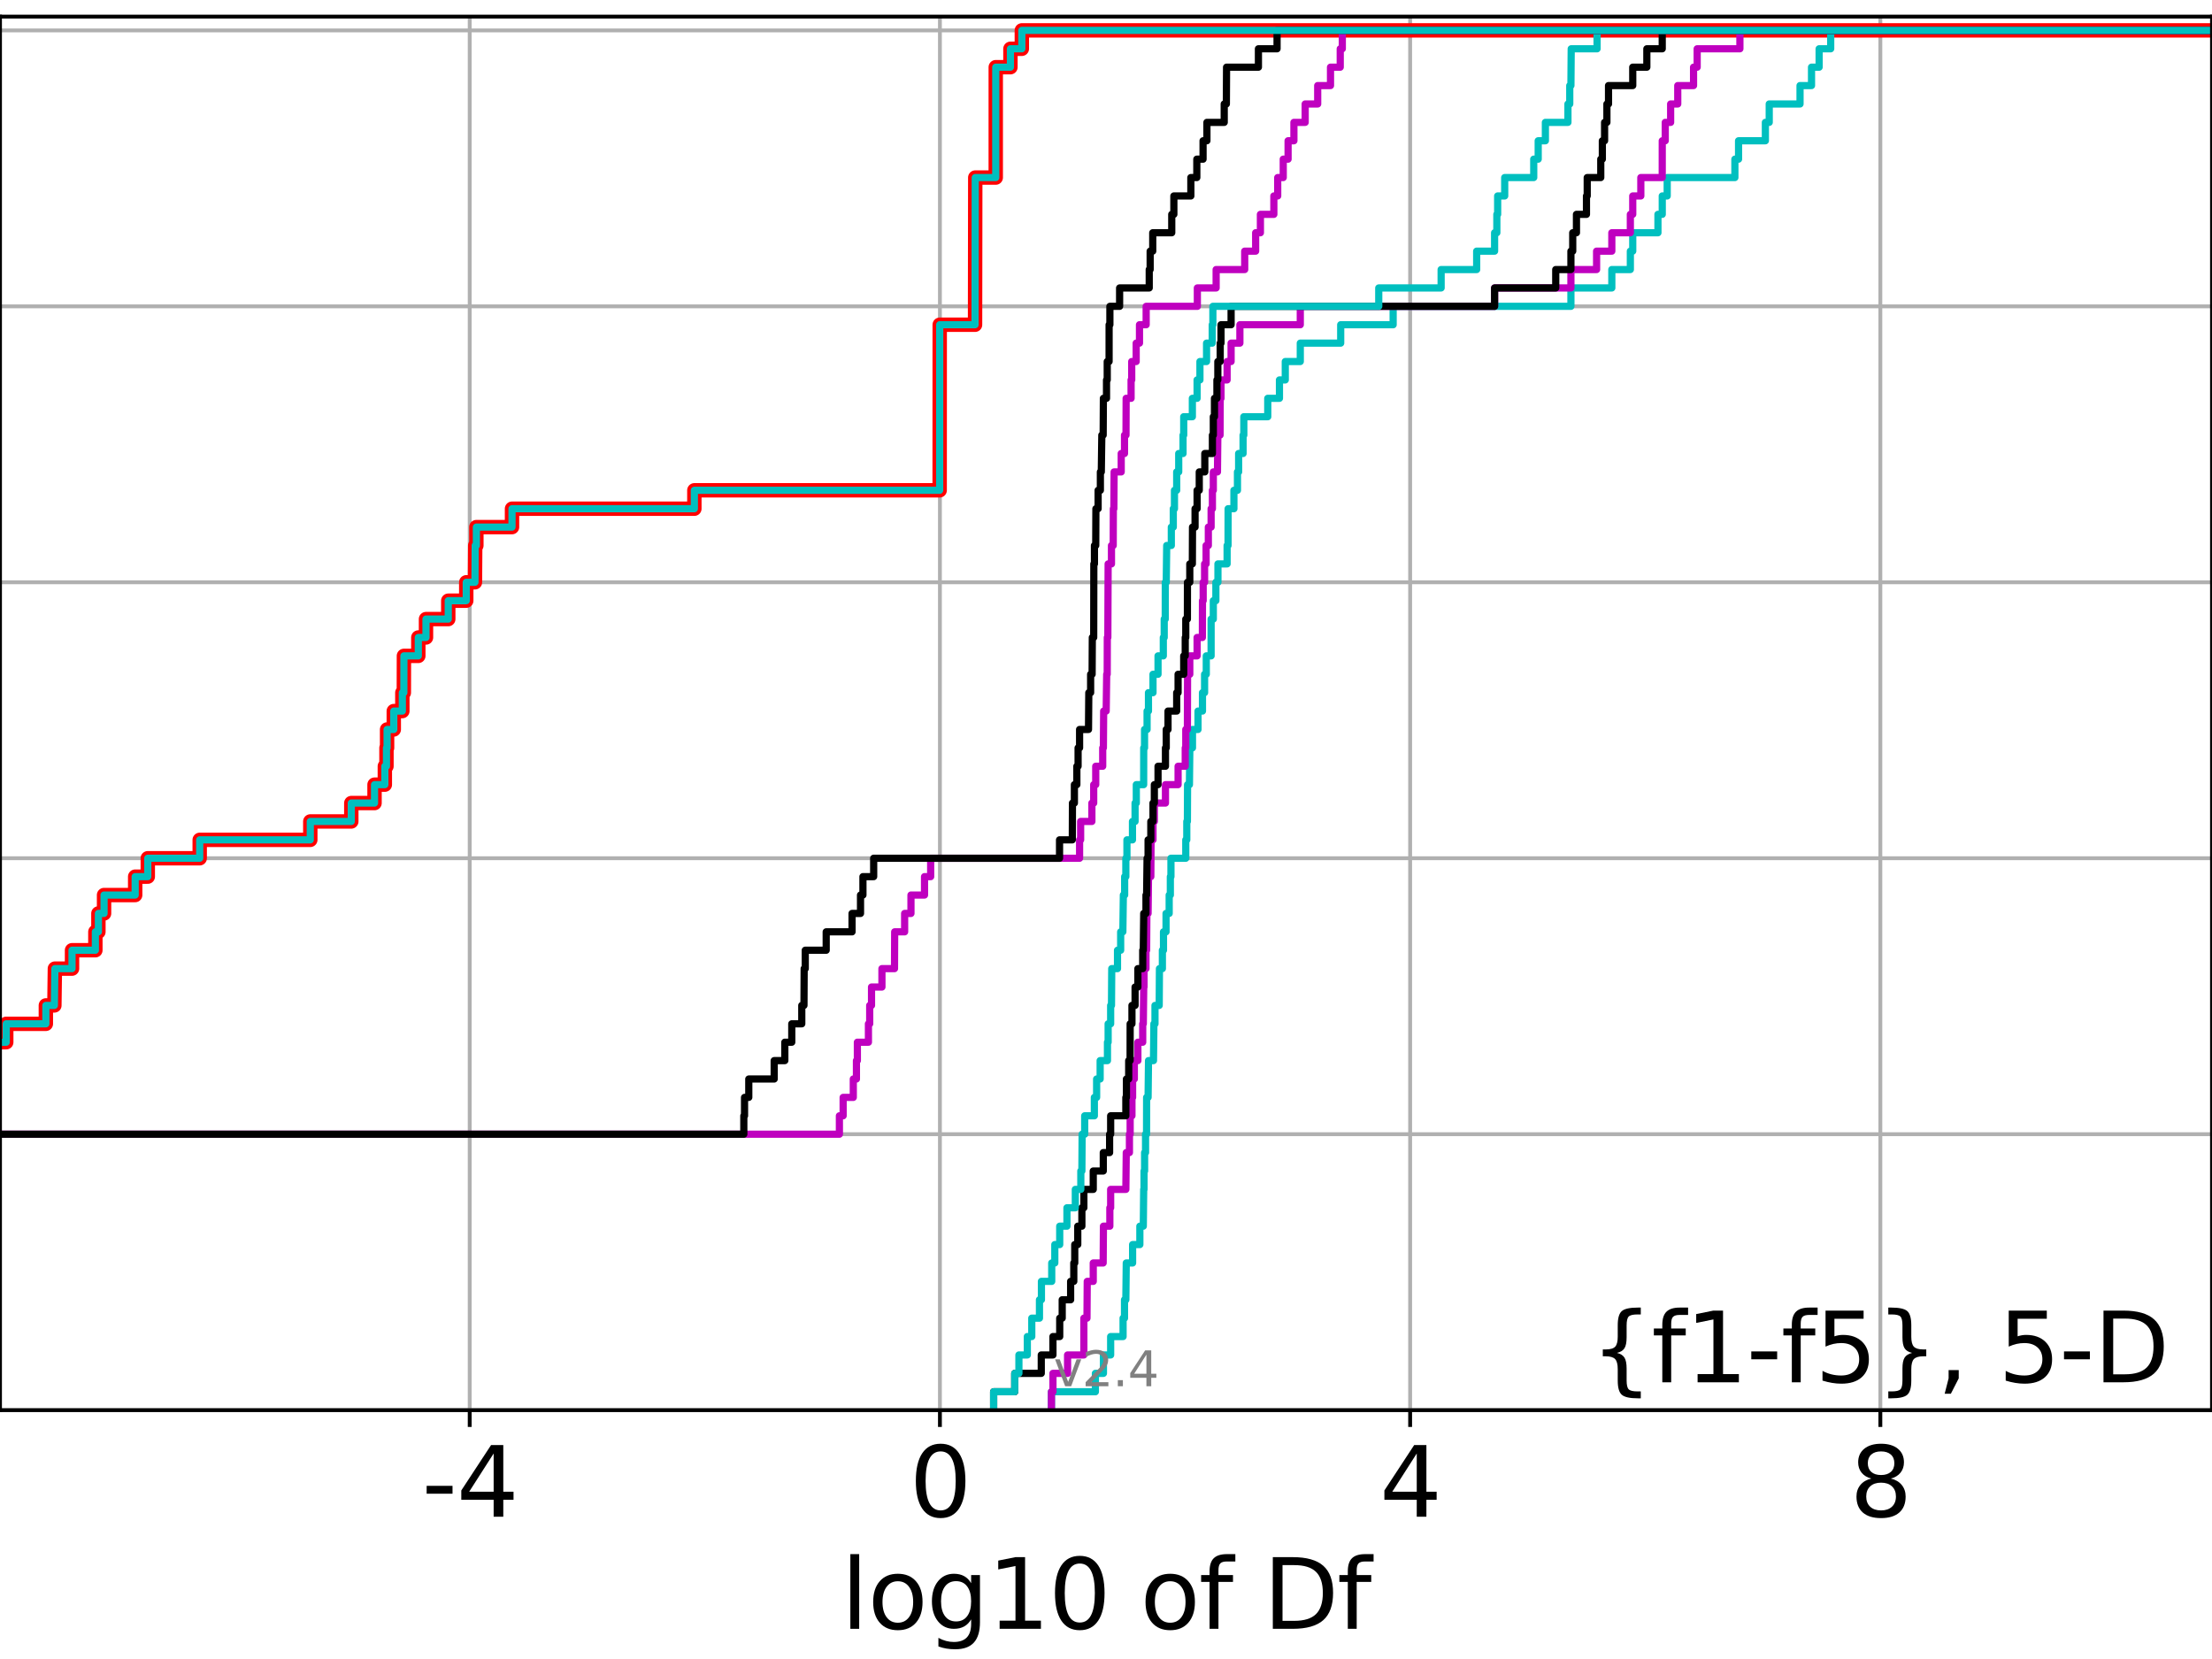 <?xml version="1.0" encoding="utf-8" standalone="no"?>
<!DOCTYPE svg PUBLIC "-//W3C//DTD SVG 1.1//EN"
  "http://www.w3.org/Graphics/SVG/1.1/DTD/svg11.dtd">
<svg height="345.6pt" version="1.1" viewBox="0 0 460.8 345.6" width="460.8pt" xmlns="http://www.w3.org/2000/svg" xmlns:xlink="http://www.w3.org/1999/xlink">
 <defs>
  <style type="text/css">*{stroke-linecap:butt;stroke-linejoin:round;}</style>
 </defs>
 <g id="figure_1">
  <g id="patch_1">
   <path d="M 0 345.6 
L 460.8 345.6 
L 460.8 0 
L 0 0 
z
" style="fill:#ffffff;"/>
  </g>
  <g id="axes_1">
   <g id="patch_2">
    <path d="M 0 293.76 
L 460.8 293.76 
L 460.8 3.456 
L 0 3.456 
z
" style="fill:#ffffff;"/>
   </g>
   <g id="matplotlib.axis_1">
    <g id="xtick_1">
     <g id="line2d_1">
      <path clip-path="url(#p318d437524)" d="M 97.848 293.76 
L 97.848 3.456 
" style="fill:none;stroke:#b0b0b0;stroke-linecap:square;stroke-width:0.8;"/>
     </g>
     <g id="line2d_2">
      <defs>
       <path d="M 0 0 
L 0 3.5 
" id="m38474926c3" style="stroke:#000000;stroke-width:0.8;"/>
      </defs>
      <g>
       <use style="stroke:#000000;stroke-width:0.8;" x="97.848" xlink:href="#m38474926c3" y="293.76"/>
      </g>
     </g>
     <g id="text_1">
      <!-- -4 -->
      <g transform="translate(87.878 315.957)scale(0.2 -0.2)">
       <defs>
        <path d="M 313 2009 
L 1997 2009 
L 1997 1497 
L 313 1497 
L 313 2009 
z
" id="DejaVuSans-2d" transform="scale(0.016)"/>
        <path d="M 2419 4116 
L 825 1625 
L 2419 1625 
L 2419 4116 
z
M 2253 4666 
L 3047 4666 
L 3047 1625 
L 3713 1625 
L 3713 1100 
L 3047 1100 
L 3047 0 
L 2419 0 
L 2419 1100 
L 313 1100 
L 313 1709 
L 2253 4666 
z
" id="DejaVuSans-34" transform="scale(0.016)"/>
       </defs>
       <use xlink:href="#DejaVuSans-2d"/>
       <use x="36.084" xlink:href="#DejaVuSans-34"/>
      </g>
     </g>
    </g>
    <g id="xtick_2">
     <g id="line2d_3">
      <path clip-path="url(#p318d437524)" d="M 195.803 293.76 
L 195.803 3.456 
" style="fill:none;stroke:#b0b0b0;stroke-linecap:square;stroke-width:0.8;"/>
     </g>
     <g id="line2d_4">
      <g>
       <use style="stroke:#000000;stroke-width:0.8;" x="195.803" xlink:href="#m38474926c3" y="293.76"/>
      </g>
     </g>
     <g id="text_2">
      <!-- 0 -->
      <g transform="translate(189.44 315.957)scale(0.2 -0.2)">
       <defs>
        <path d="M 2034 4250 
Q 1547 4250 1301 3770 
Q 1056 3291 1056 2328 
Q 1056 1369 1301 889 
Q 1547 409 2034 409 
Q 2525 409 2770 889 
Q 3016 1369 3016 2328 
Q 3016 3291 2770 3770 
Q 2525 4250 2034 4250 
z
M 2034 4750 
Q 2819 4750 3233 4129 
Q 3647 3509 3647 2328 
Q 3647 1150 3233 529 
Q 2819 -91 2034 -91 
Q 1250 -91 836 529 
Q 422 1150 422 2328 
Q 422 3509 836 4129 
Q 1250 4750 2034 4750 
z
" id="DejaVuSans-30" transform="scale(0.016)"/>
       </defs>
       <use xlink:href="#DejaVuSans-30"/>
      </g>
     </g>
    </g>
    <g id="xtick_3">
     <g id="line2d_5">
      <path clip-path="url(#p318d437524)" d="M 293.757 293.76 
L 293.757 3.456 
" style="fill:none;stroke:#b0b0b0;stroke-linecap:square;stroke-width:0.8;"/>
     </g>
     <g id="line2d_6">
      <g>
       <use style="stroke:#000000;stroke-width:0.8;" x="293.757" xlink:href="#m38474926c3" y="293.76"/>
      </g>
     </g>
     <g id="text_3">
      <!-- 4 -->
      <g transform="translate(287.394 315.957)scale(0.2 -0.2)">
       <use xlink:href="#DejaVuSans-34"/>
      </g>
     </g>
    </g>
    <g id="xtick_4">
     <g id="line2d_7">
      <path clip-path="url(#p318d437524)" d="M 391.711 293.76 
L 391.711 3.456 
" style="fill:none;stroke:#b0b0b0;stroke-linecap:square;stroke-width:0.8;"/>
     </g>
     <g id="line2d_8">
      <g>
       <use style="stroke:#000000;stroke-width:0.8;" x="391.711" xlink:href="#m38474926c3" y="293.76"/>
      </g>
     </g>
     <g id="text_4">
      <!-- 8 -->
      <g transform="translate(385.349 315.957)scale(0.2 -0.2)">
       <defs>
        <path d="M 2034 2216 
Q 1584 2216 1326 1975 
Q 1069 1734 1069 1313 
Q 1069 891 1326 650 
Q 1584 409 2034 409 
Q 2484 409 2743 651 
Q 3003 894 3003 1313 
Q 3003 1734 2745 1975 
Q 2488 2216 2034 2216 
z
M 1403 2484 
Q 997 2584 770 2862 
Q 544 3141 544 3541 
Q 544 4100 942 4425 
Q 1341 4750 2034 4750 
Q 2731 4750 3128 4425 
Q 3525 4100 3525 3541 
Q 3525 3141 3298 2862 
Q 3072 2584 2669 2484 
Q 3125 2378 3379 2068 
Q 3634 1759 3634 1313 
Q 3634 634 3220 271 
Q 2806 -91 2034 -91 
Q 1263 -91 848 271 
Q 434 634 434 1313 
Q 434 1759 690 2068 
Q 947 2378 1403 2484 
z
M 1172 3481 
Q 1172 3119 1398 2916 
Q 1625 2713 2034 2713 
Q 2441 2713 2670 2916 
Q 2900 3119 2900 3481 
Q 2900 3844 2670 4047 
Q 2441 4250 2034 4250 
Q 1625 4250 1398 4047 
Q 1172 3844 1172 3481 
z
" id="DejaVuSans-38" transform="scale(0.016)"/>
       </defs>
       <use xlink:href="#DejaVuSans-38"/>
      </g>
     </g>
    </g>
    <g id="text_5">
     <!-- log10 of Df -->
     <g transform="translate(175.214 339.313)scale(0.2 -0.2)">
      <defs>
       <path d="M 603 4863 
L 1178 4863 
L 1178 0 
L 603 0 
L 603 4863 
z
" id="DejaVuSans-6c" transform="scale(0.016)"/>
       <path d="M 1959 3097 
Q 1497 3097 1228 2736 
Q 959 2375 959 1747 
Q 959 1119 1226 758 
Q 1494 397 1959 397 
Q 2419 397 2687 759 
Q 2956 1122 2956 1747 
Q 2956 2369 2687 2733 
Q 2419 3097 1959 3097 
z
M 1959 3584 
Q 2709 3584 3137 3096 
Q 3566 2609 3566 1747 
Q 3566 888 3137 398 
Q 2709 -91 1959 -91 
Q 1206 -91 779 398 
Q 353 888 353 1747 
Q 353 2609 779 3096 
Q 1206 3584 1959 3584 
z
" id="DejaVuSans-6f" transform="scale(0.016)"/>
       <path d="M 2906 1791 
Q 2906 2416 2648 2759 
Q 2391 3103 1925 3103 
Q 1463 3103 1205 2759 
Q 947 2416 947 1791 
Q 947 1169 1205 825 
Q 1463 481 1925 481 
Q 2391 481 2648 825 
Q 2906 1169 2906 1791 
z
M 3481 434 
Q 3481 -459 3084 -895 
Q 2688 -1331 1869 -1331 
Q 1566 -1331 1297 -1286 
Q 1028 -1241 775 -1147 
L 775 -588 
Q 1028 -725 1275 -790 
Q 1522 -856 1778 -856 
Q 2344 -856 2625 -561 
Q 2906 -266 2906 331 
L 2906 616 
Q 2728 306 2450 153 
Q 2172 0 1784 0 
Q 1141 0 747 490 
Q 353 981 353 1791 
Q 353 2603 747 3093 
Q 1141 3584 1784 3584 
Q 2172 3584 2450 3431 
Q 2728 3278 2906 2969 
L 2906 3500 
L 3481 3500 
L 3481 434 
z
" id="DejaVuSans-67" transform="scale(0.016)"/>
       <path d="M 794 531 
L 1825 531 
L 1825 4091 
L 703 3866 
L 703 4441 
L 1819 4666 
L 2450 4666 
L 2450 531 
L 3481 531 
L 3481 0 
L 794 0 
L 794 531 
z
" id="DejaVuSans-31" transform="scale(0.016)"/>
       <path id="DejaVuSans-20" transform="scale(0.016)"/>
       <path d="M 2375 4863 
L 2375 4384 
L 1825 4384 
Q 1516 4384 1395 4259 
Q 1275 4134 1275 3809 
L 1275 3500 
L 2222 3500 
L 2222 3053 
L 1275 3053 
L 1275 0 
L 697 0 
L 697 3053 
L 147 3053 
L 147 3500 
L 697 3500 
L 697 3744 
Q 697 4328 969 4595 
Q 1241 4863 1831 4863 
L 2375 4863 
z
" id="DejaVuSans-66" transform="scale(0.016)"/>
       <path d="M 1259 4147 
L 1259 519 
L 2022 519 
Q 2988 519 3436 956 
Q 3884 1394 3884 2338 
Q 3884 3275 3436 3711 
Q 2988 4147 2022 4147 
L 1259 4147 
z
M 628 4666 
L 1925 4666 
Q 3281 4666 3915 4102 
Q 4550 3538 4550 2338 
Q 4550 1131 3912 565 
Q 3275 0 1925 0 
L 628 0 
L 628 4666 
z
" id="DejaVuSans-44" transform="scale(0.016)"/>
      </defs>
      <use xlink:href="#DejaVuSans-6c"/>
      <use x="27.783" xlink:href="#DejaVuSans-6f"/>
      <use x="88.965" xlink:href="#DejaVuSans-67"/>
      <use x="152.441" xlink:href="#DejaVuSans-31"/>
      <use x="216.064" xlink:href="#DejaVuSans-30"/>
      <use x="279.688" xlink:href="#DejaVuSans-20"/>
      <use x="311.475" xlink:href="#DejaVuSans-6f"/>
      <use x="372.656" xlink:href="#DejaVuSans-66"/>
      <use x="407.861" xlink:href="#DejaVuSans-20"/>
      <use x="439.648" xlink:href="#DejaVuSans-44"/>
      <use x="516.65" xlink:href="#DejaVuSans-66"/>
     </g>
    </g>
   </g>
   <g id="matplotlib.axis_2">
    <g id="ytick_1">
     <g id="line2d_9">
      <path clip-path="url(#p318d437524)" d="M 0 293.76 
L 460.8 293.76 
" style="fill:none;stroke:#b0b0b0;stroke-linecap:square;stroke-width:0.8;"/>
     </g>
     <g id="line2d_10">
      <defs>
       <path d="M 0 0 
L -3.5 0 
" id="mbe756e59b0" style="stroke:#000000;stroke-width:0.8;"/>
      </defs>
      <g>
       <use style="stroke:#000000;stroke-width:0.8;" x="0" xlink:href="#mbe756e59b0" y="293.76"/>
      </g>
     </g>
    </g>
    <g id="ytick_2">
     <g id="line2d_11">
      <path clip-path="url(#p318d437524)" d="M 0 236.274 
L 460.8 236.274 
" style="fill:none;stroke:#b0b0b0;stroke-linecap:square;stroke-width:0.8;"/>
     </g>
     <g id="line2d_12">
      <g>
       <use style="stroke:#000000;stroke-width:0.8;" x="0" xlink:href="#mbe756e59b0" y="236.274"/>
      </g>
     </g>
    </g>
    <g id="ytick_3">
     <g id="line2d_13">
      <path clip-path="url(#p318d437524)" d="M 0 178.788 
L 460.8 178.788 
" style="fill:none;stroke:#b0b0b0;stroke-linecap:square;stroke-width:0.8;"/>
     </g>
     <g id="line2d_14">
      <g>
       <use style="stroke:#000000;stroke-width:0.8;" x="0" xlink:href="#mbe756e59b0" y="178.788"/>
      </g>
     </g>
    </g>
    <g id="ytick_4">
     <g id="line2d_15">
      <path clip-path="url(#p318d437524)" d="M 0 121.302 
L 460.8 121.302 
" style="fill:none;stroke:#b0b0b0;stroke-linecap:square;stroke-width:0.8;"/>
     </g>
     <g id="line2d_16">
      <g>
       <use style="stroke:#000000;stroke-width:0.8;" x="0" xlink:href="#mbe756e59b0" y="121.302"/>
      </g>
     </g>
    </g>
    <g id="ytick_5">
     <g id="line2d_17">
      <path clip-path="url(#p318d437524)" d="M 0 63.816 
L 460.8 63.816 
" style="fill:none;stroke:#b0b0b0;stroke-linecap:square;stroke-width:0.8;"/>
     </g>
     <g id="line2d_18">
      <g>
       <use style="stroke:#000000;stroke-width:0.8;" x="0" xlink:href="#mbe756e59b0" y="63.816"/>
      </g>
     </g>
    </g>
    <g id="ytick_6">
     <g id="line2d_19">
      <path clip-path="url(#p318d437524)" d="M 0 6.33 
L 460.8 6.33 
" style="fill:none;stroke:#b0b0b0;stroke-linecap:square;stroke-width:0.8;"/>
     </g>
     <g id="line2d_20">
      <g>
       <use style="stroke:#000000;stroke-width:0.8;" x="0" xlink:href="#mbe756e59b0" y="6.33"/>
      </g>
     </g>
    </g>
   </g>
   <g id="line2d_21">
    <path clip-path="url(#p318d437524)" d="M -1 217.112 
L 1.302 217.112 
L 1.302 213.28 
L 9.552 213.28 
L 9.552 209.447 
L 11.328 209.447 
L 11.432 201.782 
L 15.005 201.782 
L 15.005 197.95 
L 19.868 197.95 
L 19.868 194.118 
L 20.499 194.118 
L 20.499 190.285 
L 21.677 190.285 
L 21.677 186.453 
L 28.159 186.453 
L 28.159 182.621 
L 30.786 182.621 
L 30.786 178.788 
L 41.602 178.788 
L 41.602 174.956 
L 64.64 174.956 
L 64.64 171.123 
L 73.182 171.123 
L 73.182 167.291 
L 78.022 167.291 
L 78.022 163.459 
L 80.169 163.459 
L 80.169 159.626 
L 80.508 159.626 
L 80.508 155.794 
L 80.637 155.794 
L 80.637 151.961 
L 82.032 151.961 
L 82.032 148.129 
L 83.816 148.129 
L 83.816 144.297 
L 84.128 144.297 
L 84.145 136.632 
L 87.143 136.632 
L 87.143 132.799 
L 88.742 132.799 
L 88.742 128.967 
L 93.382 128.967 
L 93.382 125.135 
L 97.129 125.135 
L 97.129 121.302 
L 98.941 121.302 
L 98.996 113.637 
L 99.236 113.637 
L 99.236 109.805 
L 106.661 109.805 
L 106.661 105.973 
L 144.648 105.973 
L 144.648 102.14 
L 195.749 102.14 
L 195.761 67.649 
L 203.121 67.649 
L 203.164 36.989 
L 207.433 36.989 
L 207.434 13.995 
L 210.493 13.995 
L 210.493 10.163 
L 212.866 10.163 
L 212.866 6.33 
L 212.866 6.33 
L 460.8 6.33 
L 460.8 6.33 
" style="fill:none;stroke:#ff0000;stroke-linecap:square;stroke-width:3;"/>
   </g>
   <g id="line2d_22">
    <path clip-path="url(#p318d437524)" d="M 219.033 293.76 
L 219.033 289.928 
L 228.191 289.928 
L 228.191 286.095 
L 229.866 286.095 
L 229.866 282.263 
L 231.37 282.263 
L 231.37 278.43 
L 233.958 278.43 
L 233.958 274.598 
L 234.256 274.598 
L 234.256 270.766 
L 234.535 270.766 
L 234.622 263.101 
L 235.943 263.101 
L 235.943 259.268 
L 237.453 259.268 
L 237.453 255.436 
L 238.17 255.436 
L 238.252 247.771 
L 238.322 247.771 
L 238.322 243.939 
L 238.442 243.939 
L 238.442 240.106 
L 238.639 240.106 
L 238.639 236.274 
L 238.847 236.274 
L 238.862 228.609 
L 239.168 228.609 
L 239.256 220.944 
L 240.293 220.944 
L 240.378 213.28 
L 240.606 213.28 
L 240.606 209.447 
L 241.483 209.447 
L 241.533 201.782 
L 242.146 201.782 
L 242.146 197.95 
L 242.378 197.95 
L 242.378 194.118 
L 242.908 194.118 
L 242.908 190.285 
L 243.562 190.285 
L 243.562 186.453 
L 243.806 186.453 
L 243.806 182.621 
L 243.931 182.621 
L 243.931 178.788 
L 247.019 178.788 
L 247.019 174.956 
L 247.229 174.956 
L 247.229 171.123 
L 247.357 171.123 
L 247.391 163.459 
L 247.781 163.459 
L 247.862 155.794 
L 248.414 155.794 
L 248.414 151.961 
L 249.567 151.961 
L 249.567 148.129 
L 250.497 148.129 
L 250.497 144.297 
L 250.938 144.297 
L 250.938 140.464 
L 251.29 140.464 
L 251.29 136.632 
L 252.297 136.632 
L 252.298 128.967 
L 252.757 128.967 
L 252.757 125.135 
L 253.289 125.135 
L 253.289 121.302 
L 253.72 121.302 
L 253.72 117.47 
L 255.628 117.47 
L 255.628 113.637 
L 255.823 113.637 
L 255.838 105.973 
L 257.049 105.973 
L 257.049 102.14 
L 257.786 102.14 
L 257.786 98.308 
L 258.029 98.308 
L 258.029 94.475 
L 258.954 94.475 
L 258.954 90.643 
L 259.11 90.643 
L 259.11 86.811 
L 264.097 86.811 
L 264.097 82.978 
L 266.533 82.978 
L 266.533 79.146 
L 267.748 79.146 
L 267.748 75.313 
L 270.874 75.313 
L 270.874 71.481 
L 279.292 71.481 
L 279.292 67.649 
L 290.219 67.649 
L 290.219 63.816 
L 327.251 63.816 
L 327.251 59.984 
L 335.771 59.984 
L 335.771 56.151 
L 339.631 56.151 
L 339.631 52.319 
L 340.13 52.319 
L 340.13 48.487 
L 345.38 48.487 
L 345.38 44.654 
L 346.278 44.654 
L 346.278 40.822 
L 347.308 40.822 
L 347.308 36.989 
L 361.408 36.989 
L 361.408 33.157 
L 362.174 33.157 
L 362.174 29.325 
L 367.761 29.325 
L 367.761 25.492 
L 368.563 25.492 
L 368.563 21.66 
L 374.98 21.66 
L 374.98 17.827 
L 377.373 17.827 
L 377.373 13.995 
L 378.959 13.995 
L 378.959 10.163 
L 381.368 10.163 
L 381.368 6.33 
L 381.368 6.33 
L 460.8 6.33 
L 460.8 6.33 
" style="fill:none;stroke:#00bfbf;stroke-linecap:square;stroke-width:1.5;"/>
   </g>
   <g id="line2d_23">
    <path clip-path="url(#p318d437524)" d="M 219.033 293.76 
L 219.033 289.928 
L 219.347 289.928 
L 219.347 286.095 
L 222.396 286.095 
L 222.396 282.263 
L 225.786 282.263 
L 225.79 274.598 
L 226.438 274.598 
L 226.492 266.933 
L 227.745 266.933 
L 227.745 263.101 
L 229.808 263.101 
L 229.866 255.436 
L 231.201 255.436 
L 231.201 251.604 
L 231.37 251.604 
L 231.37 247.771 
L 234.535 247.771 
L 234.622 240.106 
L 235.282 240.106 
L 235.282 236.274 
L 235.431 236.274 
L 235.431 232.442 
L 235.807 232.442 
L 235.807 228.609 
L 235.943 228.609 
L 235.943 224.777 
L 236.302 224.777 
L 236.302 220.944 
L 237.04 220.944 
L 237.04 217.112 
L 238.048 217.112 
L 238.048 213.28 
L 238.17 213.28 
L 238.259 205.615 
L 238.322 205.615 
L 238.322 201.782 
L 238.729 201.782 
L 238.729 197.95 
L 238.862 197.95 
L 238.913 190.285 
L 239.168 190.285 
L 239.256 182.621 
L 239.737 182.621 
L 239.785 174.956 
L 240.191 174.956 
L 240.191 171.123 
L 240.472 171.123 
L 240.472 167.291 
L 242.786 167.291 
L 242.786 163.459 
L 245.418 163.459 
L 245.418 159.626 
L 246.906 159.626 
L 246.906 155.794 
L 247.019 155.794 
L 247.019 151.961 
L 247.357 151.961 
L 247.391 140.464 
L 247.855 140.464 
L 247.855 136.632 
L 249.376 136.632 
L 249.376 132.799 
L 250.476 132.799 
L 250.497 125.135 
L 250.643 125.135 
L 250.643 121.302 
L 250.938 121.302 
L 250.938 117.47 
L 251.251 117.47 
L 251.251 113.637 
L 251.721 113.637 
L 251.721 109.805 
L 252.297 109.805 
L 252.297 105.973 
L 252.566 105.973 
L 252.566 102.14 
L 252.757 102.14 
L 252.757 98.308 
L 253.62 98.308 
L 253.699 90.643 
L 254.161 90.643 
L 254.19 82.978 
L 254.357 82.978 
L 254.357 79.146 
L 255.628 79.146 
L 255.628 75.313 
L 256.461 75.313 
L 256.461 71.481 
L 258.291 71.481 
L 258.291 67.649 
L 270.874 67.649 
L 270.874 63.816 
L 311.351 63.816 
L 311.351 59.984 
L 327.251 59.984 
L 327.251 56.151 
L 332.6 56.151 
L 332.6 52.319 
L 335.771 52.319 
L 335.771 48.487 
L 339.631 48.487 
L 339.631 44.654 
L 340.13 44.654 
L 340.13 40.822 
L 341.813 40.822 
L 341.813 36.989 
L 346.273 36.989 
L 346.278 29.325 
L 346.902 29.325 
L 346.902 25.492 
L 348.024 25.492 
L 348.024 21.66 
L 349.507 21.66 
L 349.507 17.827 
L 352.797 17.827 
L 352.797 13.995 
L 353.552 13.995 
L 353.552 10.163 
L 362.452 10.163 
L 362.452 6.33 
L 362.452 6.33 
L 460.8 6.33 
L 460.8 6.33 
" style="fill:none;stroke:#bf00bf;stroke-linecap:square;stroke-width:1.5;"/>
   </g>
   <g id="line2d_24">
    <path clip-path="url(#p318d437524)" d="M 206.992 293.76 
L 206.992 289.928 
L 211.394 289.928 
L 211.394 286.095 
L 216.915 286.095 
L 216.915 282.263 
L 219.347 282.263 
L 219.347 278.43 
L 220.759 278.43 
L 220.759 274.598 
L 221.277 274.598 
L 221.277 270.766 
L 223.032 270.766 
L 223.032 266.933 
L 223.691 266.933 
L 223.691 263.101 
L 223.89 263.101 
L 223.89 259.268 
L 224.518 259.268 
L 224.518 255.436 
L 225.375 255.436 
L 225.375 251.604 
L 225.79 251.604 
L 225.79 247.771 
L 227.745 247.771 
L 227.745 243.939 
L 229.834 243.939 
L 229.834 240.106 
L 231.152 240.106 
L 231.152 236.274 
L 231.37 236.274 
L 231.37 232.442 
L 234.535 232.442 
L 234.535 228.609 
L 234.655 228.609 
L 234.655 224.777 
L 235.128 224.777 
L 235.128 220.944 
L 235.421 220.944 
L 235.431 213.28 
L 235.807 213.28 
L 235.807 209.447 
L 236.459 209.447 
L 236.459 205.615 
L 237.04 205.615 
L 237.04 201.782 
L 238.048 201.782 
L 238.048 197.95 
L 238.17 197.95 
L 238.259 190.285 
L 238.729 190.285 
L 238.729 186.453 
L 238.862 186.453 
L 238.957 178.788 
L 239.168 178.788 
L 239.168 174.956 
L 239.737 174.956 
L 239.737 171.123 
L 240.191 171.123 
L 240.191 167.291 
L 240.472 167.291 
L 240.472 163.459 
L 241.239 163.459 
L 241.239 159.626 
L 242.786 159.626 
L 242.786 155.794 
L 242.95 155.794 
L 242.95 151.961 
L 243.32 151.961 
L 243.32 148.129 
L 245.126 148.129 
L 245.126 144.297 
L 245.418 144.297 
L 245.418 140.464 
L 246.59 140.464 
L 246.59 136.632 
L 246.906 136.632 
L 246.906 132.799 
L 247.019 132.799 
L 247.019 128.967 
L 247.357 128.967 
L 247.369 121.302 
L 247.855 121.302 
L 247.855 117.47 
L 248.389 117.47 
L 248.421 109.805 
L 248.953 109.805 
L 248.953 105.973 
L 249.376 105.973 
L 249.376 102.14 
L 249.828 102.14 
L 249.828 98.308 
L 250.982 98.308 
L 250.982 94.475 
L 252.566 94.475 
L 252.566 90.643 
L 252.757 90.643 
L 252.757 86.811 
L 252.997 86.811 
L 252.997 82.978 
L 253.507 82.978 
L 253.507 79.146 
L 253.699 79.146 
L 253.699 75.313 
L 254.19 75.313 
L 254.19 71.481 
L 254.357 71.481 
L 254.357 67.649 
L 256.461 67.649 
L 256.461 63.816 
L 311.351 63.816 
L 311.351 59.984 
L 324.089 59.984 
L 324.089 56.151 
L 327.251 56.151 
L 327.251 52.319 
L 327.628 52.319 
L 327.628 48.487 
L 328.406 48.487 
L 328.406 44.654 
L 330.49 44.654 
L 330.49 40.822 
L 330.647 40.822 
L 330.647 36.989 
L 333.469 36.989 
L 333.469 33.157 
L 333.798 33.157 
L 333.798 29.325 
L 334.265 29.325 
L 334.265 25.492 
L 334.748 25.492 
L 334.748 21.66 
L 335.085 21.66 
L 335.085 17.827 
L 340.13 17.827 
L 340.13 13.995 
L 343.068 13.995 
L 343.068 10.163 
L 346.273 10.163 
L 346.273 6.33 
L 346.273 6.33 
L 460.8 6.33 
L 460.8 6.33 
" style="fill:none;stroke:#000000;stroke-linecap:square;stroke-width:1.5;"/>
   </g>
   <g id="line2d_25">
    <path clip-path="url(#p318d437524)" d="M 206.992 293.76 
L 206.992 289.928 
L 211.394 289.928 
L 211.394 286.095 
L 212.258 286.095 
L 212.258 282.263 
L 214.009 282.263 
L 214.009 278.43 
L 214.938 278.43 
L 214.938 274.598 
L 216.539 274.598 
L 216.539 270.766 
L 216.949 270.766 
L 216.949 266.933 
L 219.095 266.933 
L 219.095 263.101 
L 219.735 263.101 
L 219.735 259.268 
L 220.759 259.268 
L 220.759 255.436 
L 222.264 255.436 
L 222.264 251.604 
L 224.009 251.604 
L 224.009 247.771 
L 225.154 247.771 
L 225.154 243.939 
L 225.375 243.939 
L 225.429 236.274 
L 225.962 236.274 
L 225.962 232.442 
L 227.974 232.442 
L 227.974 228.609 
L 228.447 228.609 
L 228.447 224.777 
L 229.181 224.777 
L 229.181 220.944 
L 230.703 220.944 
L 230.703 217.112 
L 230.846 217.112 
L 230.846 213.28 
L 231.37 213.28 
L 231.37 209.447 
L 231.543 209.447 
L 231.596 201.782 
L 232.797 201.782 
L 232.797 197.95 
L 233.455 197.95 
L 233.455 194.118 
L 233.91 194.118 
L 234.016 186.453 
L 234.287 186.453 
L 234.287 182.621 
L 234.535 182.621 
L 234.535 178.788 
L 234.763 178.788 
L 234.763 174.956 
L 235.914 174.956 
L 235.914 171.123 
L 236.457 171.123 
L 236.457 167.291 
L 236.713 167.291 
L 236.713 163.459 
L 238.245 163.459 
L 238.259 155.794 
L 238.429 155.794 
L 238.429 151.961 
L 238.957 151.961 
L 238.957 148.129 
L 239.246 148.129 
L 239.246 144.297 
L 240.191 144.297 
L 240.191 140.464 
L 241.239 140.464 
L 241.239 136.632 
L 242.339 136.632 
L 242.339 132.799 
L 242.526 132.799 
L 242.526 128.967 
L 242.741 128.967 
L 242.755 121.302 
L 242.95 121.302 
L 243.048 113.637 
L 244.008 113.637 
L 244.008 109.805 
L 244.418 109.805 
L 244.418 105.973 
L 244.661 105.973 
L 244.661 102.14 
L 245.126 102.14 
L 245.126 98.308 
L 245.549 98.308 
L 245.549 94.475 
L 246.447 94.475 
L 246.447 90.643 
L 246.59 90.643 
L 246.59 86.811 
L 248.389 86.811 
L 248.389 82.978 
L 249.376 82.978 
L 249.376 79.146 
L 249.969 79.146 
L 249.969 75.313 
L 251.35 75.313 
L 251.35 71.481 
L 252.528 71.481 
L 252.528 67.649 
L 252.664 67.649 
L 252.664 63.816 
L 287.219 63.816 
L 287.219 59.984 
L 300.214 59.984 
L 300.214 56.151 
L 307.618 56.151 
L 307.618 52.319 
L 311.351 52.319 
L 311.351 48.487 
L 311.819 48.487 
L 311.819 44.654 
L 311.989 44.654 
L 311.989 40.822 
L 313.457 40.822 
L 313.457 36.989 
L 319.505 36.989 
L 319.505 33.157 
L 320.435 33.157 
L 320.435 29.325 
L 321.932 29.325 
L 321.932 25.492 
L 326.63 25.492 
L 326.63 21.66 
L 327.009 21.66 
L 327.009 17.827 
L 327.251 17.827 
L 327.312 10.163 
L 332.699 10.163 
L 332.699 6.33 
L 332.699 6.33 
L 460.8 6.33 
L 460.8 6.33 
" style="fill:none;stroke:#00bfbf;stroke-linecap:square;stroke-width:1.5;"/>
   </g>
   <g id="line2d_26">
    <path clip-path="url(#p318d437524)" d="M -1 236.274 
L 174.863 236.274 
L 174.863 232.442 
L 175.641 232.442 
L 175.641 228.609 
L 177.757 228.609 
L 177.757 224.777 
L 178.412 224.777 
L 178.412 220.944 
L 178.606 220.944 
L 178.606 217.112 
L 180.91 217.112 
L 180.91 213.28 
L 181.176 213.28 
L 181.176 209.447 
L 181.554 209.447 
L 181.554 205.615 
L 183.724 205.615 
L 183.724 201.782 
L 186.342 201.782 
L 186.379 194.118 
L 188.452 194.118 
L 188.452 190.285 
L 189.772 190.285 
L 189.772 186.453 
L 192.596 186.453 
L 192.596 182.621 
L 193.876 182.621 
L 193.876 178.788 
L 224.898 178.788 
L 224.898 174.956 
L 225.116 174.956 
L 225.116 171.123 
L 227.461 171.123 
L 227.461 167.291 
L 227.839 167.291 
L 227.839 163.459 
L 228.262 163.459 
L 228.262 159.626 
L 229.714 159.626 
L 229.714 155.794 
L 229.855 155.794 
L 229.913 148.129 
L 230.438 148.129 
L 230.544 140.464 
L 230.652 140.464 
L 230.672 132.799 
L 230.782 132.799 
L 230.846 117.47 
L 231.54 117.47 
L 231.54 113.637 
L 231.902 113.637 
L 231.931 105.973 
L 232.038 105.973 
L 232.09 98.308 
L 233.568 98.308 
L 233.568 94.475 
L 234.257 94.475 
L 234.257 90.643 
L 234.566 90.643 
L 234.596 82.978 
L 235.626 82.978 
L 235.626 79.146 
L 235.759 79.146 
L 235.759 75.313 
L 236.686 75.313 
L 236.686 71.481 
L 237.376 71.481 
L 237.376 67.649 
L 238.767 67.649 
L 238.767 63.816 
L 249.429 63.816 
L 249.429 59.984 
L 253.344 59.984 
L 253.344 56.151 
L 259.295 56.151 
L 259.295 52.319 
L 261.575 52.319 
L 261.575 48.487 
L 262.566 48.487 
L 262.566 44.654 
L 265.367 44.654 
L 265.367 40.822 
L 266.172 40.822 
L 266.172 36.989 
L 267.323 36.989 
L 267.323 33.157 
L 268.331 33.157 
L 268.331 29.325 
L 269.546 29.325 
L 269.546 25.492 
L 271.892 25.492 
L 271.892 21.66 
L 274.501 21.66 
L 274.501 17.827 
L 277.168 17.827 
L 277.168 13.995 
L 279.196 13.995 
L 279.196 10.163 
L 279.628 10.163 
L 279.628 6.33 
L 279.628 6.33 
L 460.8 6.33 
L 460.8 6.33 
" style="fill:none;stroke:#bf00bf;stroke-linecap:square;stroke-width:1.5;"/>
   </g>
   <g id="line2d_27">
    <path clip-path="url(#p318d437524)" d="M -1 236.274 
L 154.951 236.274 
L 154.951 232.442 
L 155.1 232.442 
L 155.1 228.609 
L 155.985 228.609 
L 155.985 224.777 
L 161.279 224.777 
L 161.279 220.944 
L 163.493 220.944 
L 163.493 217.112 
L 164.941 217.112 
L 164.941 213.28 
L 167.025 213.28 
L 167.025 209.447 
L 167.482 209.447 
L 167.522 201.782 
L 167.75 201.782 
L 167.75 197.95 
L 172.113 197.95 
L 172.113 194.118 
L 177.497 194.118 
L 177.497 190.285 
L 179.261 190.285 
L 179.261 186.453 
L 179.766 186.453 
L 179.766 182.621 
L 182.003 182.621 
L 182.003 178.788 
L 220.721 178.788 
L 220.721 174.956 
L 223.381 174.956 
L 223.412 167.291 
L 223.816 167.291 
L 223.816 163.459 
L 224.328 163.459 
L 224.328 159.626 
L 224.586 159.626 
L 224.586 155.794 
L 224.898 155.794 
L 224.898 151.961 
L 226.755 151.961 
L 226.817 144.297 
L 227.198 144.297 
L 227.198 140.464 
L 227.508 140.464 
L 227.55 132.799 
L 227.839 132.799 
L 227.867 117.47 
L 227.994 117.47 
L 227.994 113.637 
L 228.262 113.637 
L 228.296 105.973 
L 228.758 105.973 
L 228.758 102.14 
L 229.228 102.14 
L 229.228 98.308 
L 229.422 98.308 
L 229.528 90.643 
L 229.809 90.643 
L 229.855 82.978 
L 230.509 82.978 
L 230.509 79.146 
L 230.656 79.146 
L 230.656 75.313 
L 231.044 75.313 
L 231.048 67.649 
L 231.21 67.649 
L 231.21 63.816 
L 233.235 63.816 
L 233.235 59.984 
L 239.406 59.984 
L 239.406 56.151 
L 239.598 56.151 
L 239.598 52.319 
L 240.135 52.319 
L 240.135 48.487 
L 244.097 48.487 
L 244.097 44.654 
L 244.537 44.654 
L 244.537 40.822 
L 248.075 40.822 
L 248.075 36.989 
L 249.32 36.989 
L 249.32 33.157 
L 250.619 33.157 
L 250.619 29.325 
L 251.423 29.325 
L 251.423 25.492 
L 255.028 25.492 
L 255.028 21.66 
L 255.473 21.66 
L 255.515 13.995 
L 262.153 13.995 
L 262.153 10.163 
L 266.035 10.163 
L 266.035 6.33 
L 266.035 6.33 
L 460.8 6.33 
L 460.8 6.33 
" style="fill:none;stroke:#000000;stroke-linecap:square;stroke-width:1.5;"/>
   </g>
   <g id="line2d_28">
    <path clip-path="url(#p318d437524)" d="M -1 217.112 
L 1.302 217.112 
L 1.302 213.28 
L 9.552 213.28 
L 9.552 209.447 
L 11.328 209.447 
L 11.432 201.782 
L 15.005 201.782 
L 15.005 197.95 
L 19.868 197.95 
L 19.868 194.118 
L 20.499 194.118 
L 20.499 190.285 
L 21.677 190.285 
L 21.677 186.453 
L 28.159 186.453 
L 28.159 182.621 
L 30.786 182.621 
L 30.786 178.788 
L 41.602 178.788 
L 41.602 174.956 
L 64.64 174.956 
L 64.64 171.123 
L 73.182 171.123 
L 73.182 167.291 
L 78.022 167.291 
L 78.022 163.459 
L 80.169 163.459 
L 80.169 159.626 
L 80.508 159.626 
L 80.508 155.794 
L 80.637 155.794 
L 80.637 151.961 
L 82.032 151.961 
L 82.032 148.129 
L 83.816 148.129 
L 83.816 144.297 
L 84.128 144.297 
L 84.145 136.632 
L 87.143 136.632 
L 87.143 132.799 
L 88.742 132.799 
L 88.742 128.967 
L 93.382 128.967 
L 93.382 125.135 
L 97.129 125.135 
L 97.129 121.302 
L 98.941 121.302 
L 98.996 113.637 
L 99.236 113.637 
L 99.236 109.805 
L 106.661 109.805 
L 106.661 105.973 
L 144.648 105.973 
L 144.648 102.14 
L 195.749 102.14 
L 195.761 67.649 
L 203.121 67.649 
L 203.164 36.989 
L 207.433 36.989 
L 207.434 13.995 
L 210.493 13.995 
L 210.493 10.163 
L 212.866 10.163 
L 212.866 6.33 
L 212.866 6.33 
L 460.8 6.33 
L 460.8 6.33 
" style="fill:none;stroke:#00bfbf;stroke-linecap:square;stroke-width:1.5;"/>
   </g>
   <g id="patch_3">
    <path d="M 0 293.76 
L 0 3.456 
" style="fill:none;stroke:#000000;stroke-linecap:square;stroke-linejoin:miter;stroke-width:0.8;"/>
   </g>
   <g id="patch_4">
    <path d="M 460.8 293.76 
L 460.8 3.456 
" style="fill:none;stroke:#000000;stroke-linecap:square;stroke-linejoin:miter;stroke-width:0.8;"/>
   </g>
   <g id="patch_5">
    <path d="M 0 293.76 
L 460.8 293.76 
" style="fill:none;stroke:#000000;stroke-linecap:square;stroke-linejoin:miter;stroke-width:0.8;"/>
   </g>
   <g id="patch_6">
    <path d="M 0 3.456 
L 460.8 3.456 
" style="fill:none;stroke:#000000;stroke-linecap:square;stroke-linejoin:miter;stroke-width:0.8;"/>
   </g>
   <g id="text_6">
    <!-- {f1-f5}, 5-D -->
    <g transform="translate(331.334 287.954)scale(0.2 -0.2)">
     <defs>
      <path d="M 3272 -594 
L 3272 -1044 
L 3078 -1044 
Q 2300 -1044 2036 -812 
Q 1772 -581 1772 109 
L 1772 856 
Q 1772 1328 1603 1509 
Q 1434 1691 991 1691 
L 800 1691 
L 800 2138 
L 991 2138 
Q 1438 2138 1605 2317 
Q 1772 2497 1772 2963 
L 1772 3713 
Q 1772 4403 2036 4633 
Q 2300 4863 3078 4863 
L 3272 4863 
L 3272 4416 
L 3059 4416 
Q 2619 4416 2484 4278 
Q 2350 4141 2350 3700 
L 2350 2925 
Q 2350 2434 2208 2212 
Q 2066 1991 1722 1913 
Q 2069 1828 2209 1606 
Q 2350 1384 2350 897 
L 2350 122 
Q 2350 -319 2484 -456 
Q 2619 -594 3059 -594 
L 3272 -594 
z
" id="DejaVuSans-7b" transform="scale(0.016)"/>
      <path d="M 691 4666 
L 3169 4666 
L 3169 4134 
L 1269 4134 
L 1269 2991 
Q 1406 3038 1543 3061 
Q 1681 3084 1819 3084 
Q 2600 3084 3056 2656 
Q 3513 2228 3513 1497 
Q 3513 744 3044 326 
Q 2575 -91 1722 -91 
Q 1428 -91 1123 -41 
Q 819 9 494 109 
L 494 744 
Q 775 591 1075 516 
Q 1375 441 1709 441 
Q 2250 441 2565 725 
Q 2881 1009 2881 1497 
Q 2881 1984 2565 2268 
Q 2250 2553 1709 2553 
Q 1456 2553 1204 2497 
Q 953 2441 691 2322 
L 691 4666 
z
" id="DejaVuSans-35" transform="scale(0.016)"/>
      <path d="M 800 -594 
L 1019 -594 
Q 1456 -594 1589 -459 
Q 1722 -325 1722 122 
L 1722 897 
Q 1722 1384 1862 1606 
Q 2003 1828 2350 1913 
Q 2003 1991 1862 2212 
Q 1722 2434 1722 2925 
L 1722 3700 
Q 1722 4144 1589 4280 
Q 1456 4416 1019 4416 
L 800 4416 
L 800 4863 
L 997 4863 
Q 1775 4863 2036 4633 
Q 2297 4403 2297 3713 
L 2297 2963 
Q 2297 2497 2465 2317 
Q 2634 2138 3078 2138 
L 3272 2138 
L 3272 1691 
L 3078 1691 
Q 2634 1691 2465 1509 
Q 2297 1328 2297 856 
L 2297 109 
Q 2297 -581 2036 -812 
Q 1775 -1044 997 -1044 
L 800 -1044 
L 800 -594 
z
" id="DejaVuSans-7d" transform="scale(0.016)"/>
      <path d="M 750 794 
L 1409 794 
L 1409 256 
L 897 -744 
L 494 -744 
L 750 256 
L 750 794 
z
" id="DejaVuSans-2c" transform="scale(0.016)"/>
     </defs>
     <use xlink:href="#DejaVuSans-7b"/>
     <use x="63.623" xlink:href="#DejaVuSans-66"/>
     <use x="98.828" xlink:href="#DejaVuSans-31"/>
     <use x="162.451" xlink:href="#DejaVuSans-2d"/>
     <use x="198.535" xlink:href="#DejaVuSans-66"/>
     <use x="233.74" xlink:href="#DejaVuSans-35"/>
     <use x="297.363" xlink:href="#DejaVuSans-7d"/>
     <use x="360.986" xlink:href="#DejaVuSans-2c"/>
     <use x="392.773" xlink:href="#DejaVuSans-20"/>
     <use x="424.561" xlink:href="#DejaVuSans-35"/>
     <use x="488.184" xlink:href="#DejaVuSans-2d"/>
     <use x="524.268" xlink:href="#DejaVuSans-44"/>
    </g>
   </g>
   <g id="text_7">
    <!-- v2.4 -->
    <g style="fill:#808080;" transform="translate(219.489 288.777)scale(0.1 -0.1)">
     <defs>
      <path d="M 191 3500 
L 800 3500 
L 1894 563 
L 2988 3500 
L 3597 3500 
L 2284 0 
L 1503 0 
L 191 3500 
z
" id="DejaVuSans-76" transform="scale(0.016)"/>
      <path d="M 1228 531 
L 3431 531 
L 3431 0 
L 469 0 
L 469 531 
Q 828 903 1448 1529 
Q 2069 2156 2228 2338 
Q 2531 2678 2651 2914 
Q 2772 3150 2772 3378 
Q 2772 3750 2511 3984 
Q 2250 4219 1831 4219 
Q 1534 4219 1204 4116 
Q 875 4013 500 3803 
L 500 4441 
Q 881 4594 1212 4672 
Q 1544 4750 1819 4750 
Q 2544 4750 2975 4387 
Q 3406 4025 3406 3419 
Q 3406 3131 3298 2873 
Q 3191 2616 2906 2266 
Q 2828 2175 2409 1742 
Q 1991 1309 1228 531 
z
" id="DejaVuSans-32" transform="scale(0.016)"/>
      <path d="M 684 794 
L 1344 794 
L 1344 0 
L 684 0 
L 684 794 
z
" id="DejaVuSans-2e" transform="scale(0.016)"/>
     </defs>
     <use xlink:href="#DejaVuSans-76"/>
     <use x="59.18" xlink:href="#DejaVuSans-32"/>
     <use x="122.803" xlink:href="#DejaVuSans-2e"/>
     <use x="154.59" xlink:href="#DejaVuSans-34"/>
    </g>
   </g>
  </g>
 </g>
 <defs>
  <clipPath id="p318d437524">
   <rect height="290.304" width="460.8" x="0" y="3.456"/>
  </clipPath>
 </defs>
</svg>
